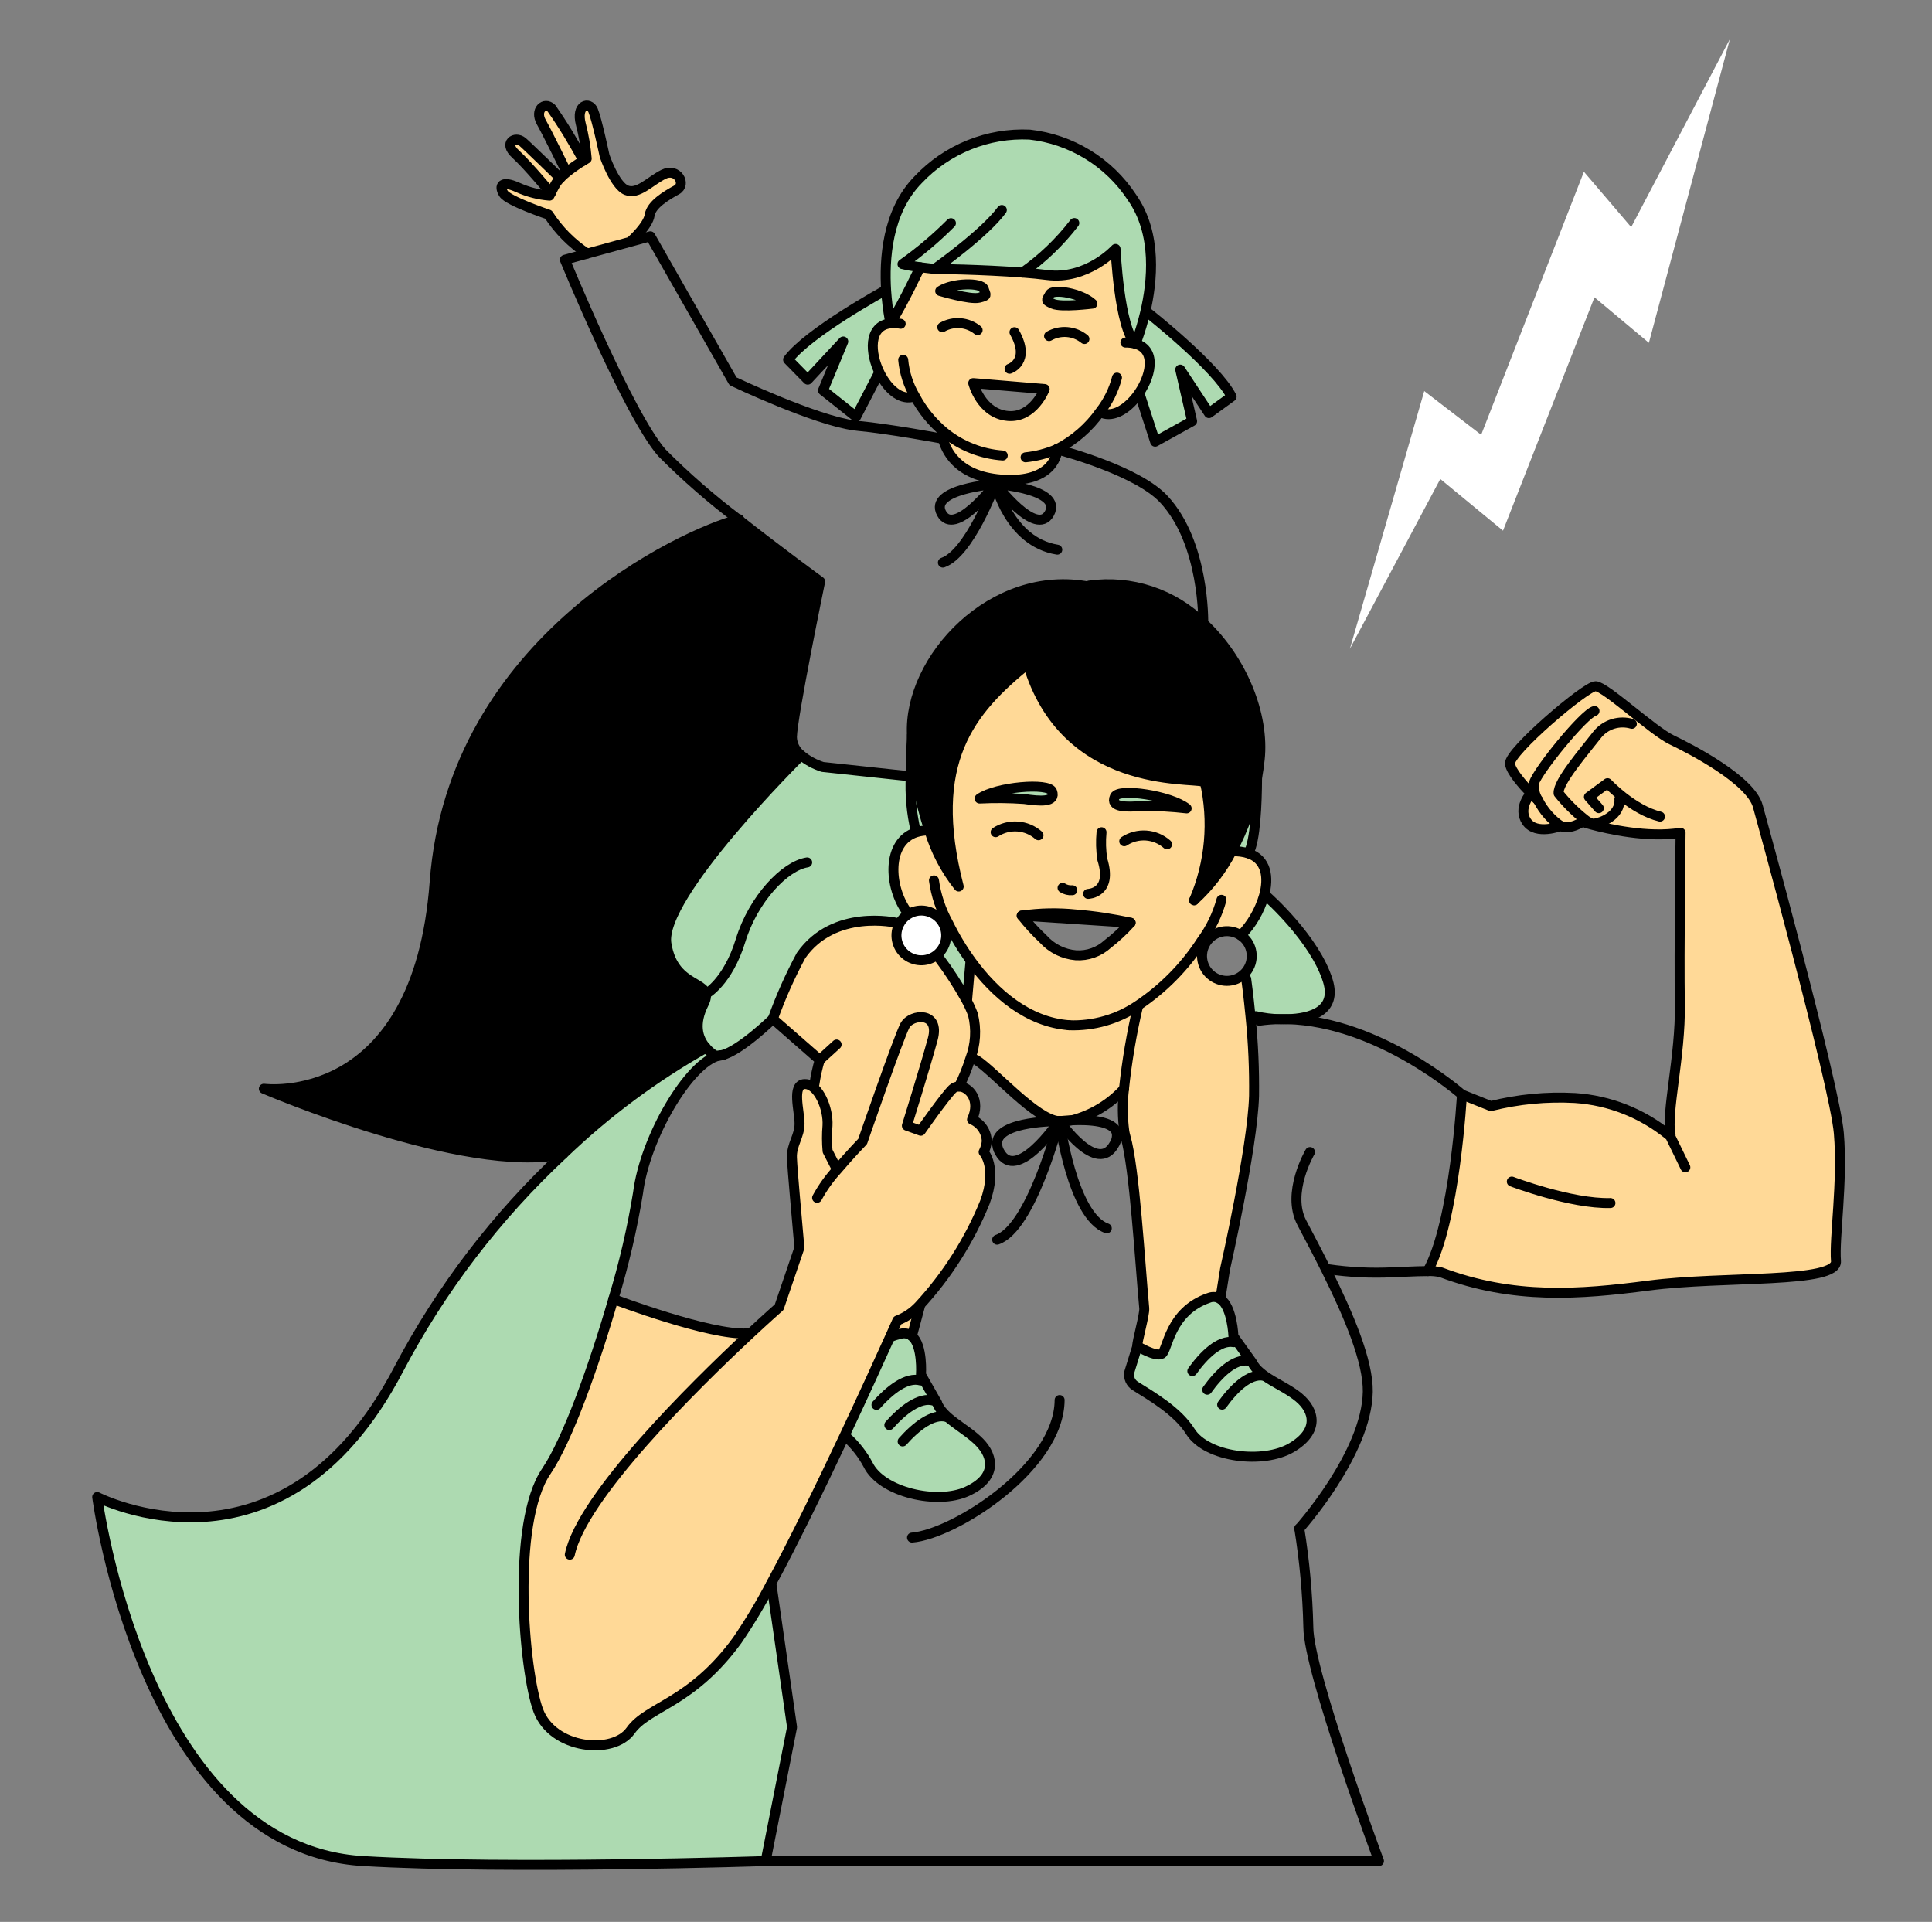 <svg width="190" height="189" viewBox="0 0 190 189" fill="none" xmlns="http://www.w3.org/2000/svg">
<rect x="0" y="0" width="190" height="189" fill="#808080" stroke="none"/>
<path d="M164.152 111.648L164.288 111.611C163.829 109.428 165.282 103.862 165.202 98.776C165.121 93.69 165.274 81.893 165.274 81.893C162.053 82.429 158.058 81.501 156.575 81.105L156.6 80.998C156.313 80.906 156.048 80.757 155.819 80.561L155.753 80.733C155.753 80.733 154.435 81.678 153.485 81.229C152.554 80.593 151.797 79.734 151.284 78.73L151.276 78.723C151.225 78.675 150.935 78.4 150.557 78.011C149.764 77.192 148.591 75.868 148.491 75.112C148.341 73.967 155.962 67.458 156.916 67.484C157.87 67.509 162.523 71.865 164.394 72.76C166.265 73.656 172.173 76.693 172.87 79.288C172.87 79.288 180.43 106.628 180.836 111.45C181.241 116.271 180.363 121.768 180.552 124.013C180.741 126.259 169.585 125.448 162.125 126.424C155.321 127.312 148.823 127.811 141.698 125.118C141.271 125.019 140.832 124.98 140.395 125.001C143.077 120.252 143.77 107.644 143.77 107.644L146.611 108.778C149.313 108.099 152.103 107.832 154.885 107.986C158.281 108.209 161.521 109.489 164.152 111.648Z" fill="#FFD997"/>
<path d="M170.122 3.846L162.157 33.715L156.806 29.238L147.812 52.187L141.644 47.105L132.754 63.804L140.067 38.456L145.663 42.759L155.768 16.891L160.417 22.336L170.122 3.846Z" fill="white"/>
<path d="M153.485 81.229C153.485 81.229 151.082 82.174 150.139 80.807C149.211 79.46 150.557 78.011 150.557 78.011C150.935 78.4 151.225 78.672 151.277 78.723L151.284 78.73C151.798 79.734 152.554 80.593 153.485 81.229Z" fill="#FFD997"/>
<path d="M130.59 96.463C131.493 99.41 128.936 100.17 126.599 100.228C126.363 100.228 126.126 100.221 125.89 100.228C125.086 100.215 124.287 100.115 123.505 99.931L122.984 99.983C122.775 97.809 122.559 96.272 122.559 96.272L121.773 96.192C122.151 95.999 122.471 95.71 122.704 95.355C122.936 95 123.072 94.591 123.098 94.167C123.124 93.744 123.04 93.321 122.853 92.94C122.667 92.559 122.384 92.233 122.033 91.995C123.094 90.9 123.873 89.564 124.301 88.101L124.628 88.196C124.628 88.196 129.325 92.336 130.59 96.463Z" fill="#ADDAB1"/>
<path d="M127.731 137.429C129.29 138.72 129.77 140.728 127.022 142.36C124.274 143.992 118.675 143.359 117.052 140.761C115.809 138.768 113.156 137.245 111.648 136.298C111.428 136.161 111.253 135.962 111.146 135.725C111.04 135.489 111.006 135.226 111.05 134.97L111.849 132.383C111.849 132.383 113.665 133.48 114.253 133.132C114.841 132.783 114.99 128.963 118.884 127.635C119.068 127.56 119.267 127.53 119.464 127.55C119.662 127.569 119.852 127.636 120.018 127.745C121.199 128.531 121.302 131.422 121.302 131.422L123.132 133.974C123.881 135.506 126.174 136.137 127.731 137.429Z" fill="#ADDAB1"/>
<path d="M93.241 90.769L92.783 90.872C92.628 90.57 92.411 90.302 92.146 90.088C91.882 89.874 91.576 89.718 91.247 89.629C90.918 89.54 90.575 89.52 90.239 89.572C89.902 89.623 89.58 89.744 89.293 89.927L89.246 89.758C87.346 87.168 87.202 82.783 90.097 81.848C90.517 81.717 90.955 81.657 91.395 81.668C91.999 83.673 92.979 85.545 94.283 87.183C91.109 74.898 95.431 69.863 101.078 65.281C104.726 77.617 117.049 76.432 118.331 76.876L118.475 76.843C119.376 80.751 119.012 84.845 117.435 88.533C118.946 87.153 120.199 85.515 121.138 83.697L121.178 83.719C121.718 83.695 122.258 83.764 122.775 83.925C124.528 84.511 124.815 86.262 124.297 88.103C123.869 89.566 123.09 90.903 122.029 91.997C121.754 91.81 121.444 91.68 121.118 91.617C120.792 91.553 120.456 91.557 120.131 91.628C119.806 91.699 119.499 91.835 119.228 92.028C118.958 92.222 118.73 92.468 118.558 92.753L118.151 92.543C116.52 95.061 114.393 97.221 111.899 98.888C109.904 100.235 107.534 100.913 105.129 100.825C101.059 100.517 97.805 97.677 95.541 94.588C94.663 93.385 93.894 92.107 93.241 90.769ZM112.318 79.258C113.782 79.249 115.246 79.329 116.7 79.497C115.118 78.235 110.022 77.479 109.636 78.345C109.155 79.416 110.792 79.38 112.318 79.258ZM108.935 92.839C109.749 92.21 110.504 91.508 111.192 90.744C109.438 90.353 107.659 90.084 105.868 89.937C104.075 89.746 102.265 89.781 100.481 90.039C101.121 90.86 101.824 91.629 102.584 92.34C103.414 93.268 104.568 93.843 105.809 93.946C106.378 93.982 106.948 93.902 107.485 93.712C108.022 93.521 108.515 93.224 108.935 92.839ZM100.734 78.576C102.246 78.796 103.876 78.936 103.468 77.835C103.141 76.947 98.004 77.373 96.342 78.532C97.806 78.459 99.272 78.474 100.734 78.576Z" fill="#FFD997"/>
<path d="M91.395 81.666C90.39 78.635 89.814 75.478 89.685 72.287C89.292 64.838 97.611 55.837 107.118 57.698L107.14 57.58C109.165 57.295 111.228 57.481 113.169 58.123C115.109 58.765 116.876 59.846 118.331 61.282C122.188 64.873 124.36 70.328 123.887 74.686C123.817 75.325 123.729 75.938 123.623 76.529C123.184 79.035 122.346 81.455 121.139 83.695C120.2 85.513 118.947 87.15 117.436 88.531C119.012 84.843 119.376 80.749 118.476 76.841L118.332 76.874C117.048 76.434 104.724 77.615 101.079 65.279C95.432 69.861 91.109 74.9 94.284 87.181C92.979 85.543 91.999 83.671 91.395 81.666Z" fill="black"/>
<path d="M122.983 99.981C123.246 102.57 123.361 105.172 123.328 107.774C123.188 112.845 120.48 124.784 120.48 124.784L120.008 127.742C119.842 127.633 119.652 127.566 119.454 127.547C119.257 127.527 119.058 127.557 118.874 127.632C114.984 128.96 114.83 132.78 114.243 133.129C113.656 133.477 111.839 132.38 111.839 132.38C111.788 132.014 112.581 129.262 112.526 128.656C112.104 124.128 111.581 114.896 110.68 111.774C110.633 111.611 110.595 111.445 110.566 111.278C110.38 109.884 110.369 108.472 110.533 107.076C110.824 104.332 111.287 101.609 111.92 98.924L111.899 98.887C114.393 97.219 116.52 95.061 118.151 92.542L118.558 92.752C118.356 93.086 118.238 93.463 118.213 93.853C118.184 94.284 118.271 94.716 118.464 95.103C118.656 95.491 118.948 95.82 119.31 96.058C119.671 96.296 120.09 96.433 120.522 96.456C120.954 96.479 121.384 96.387 121.769 96.19L122.555 96.27C122.555 96.27 122.774 97.814 122.983 99.981Z" fill="#FFD997"/>
<path d="M123.624 76.529C123.613 78.961 123.473 82.689 122.773 83.919C122.257 83.758 121.717 83.689 121.177 83.713L121.137 83.691C122.344 81.452 123.184 79.034 123.624 76.529Z" fill="#ADDAB1"/>
<path d="M121.122 39.006L118.892 40.625L116.07 36.346L117.237 41.42L113.601 43.435L112.177 39.047L111.762 39.01C113.196 37.168 113.817 34.43 111.703 33.818L111.802 33.48C112.132 32.566 112.409 31.634 112.631 30.688L112.87 30.743C112.87 30.743 119.633 36.063 121.122 39.006Z" fill="#ADDAB1"/>
<path d="M116.7 79.497C115.246 79.329 113.782 79.249 112.318 79.258C110.792 79.383 109.155 79.416 109.636 78.345C110.027 77.479 115.118 78.235 116.7 79.497Z" fill="#ADDAB1"/>
<path d="M100.557 26.805C96.664 26.5 91.923 26.445 91.923 26.445C91.923 26.445 91.256 26.383 90.481 26.28C90.412 26.427 88.933 29.588 87.707 31.579L87.501 31.454C87.329 30.503 87.21 29.542 87.146 28.577C86.951 25.539 87.222 20.798 90.297 17.672C91.696 16.185 93.4 15.019 95.292 14.253C97.185 13.487 99.22 13.14 101.259 13.236C103.29 13.463 105.245 14.134 106.985 15.204C108.726 16.273 110.209 17.714 111.328 19.422C113.835 23.013 113.324 27.722 112.631 30.688C112.409 31.634 112.132 32.566 111.802 33.48L111.703 33.817C111.693 33.813 111.684 33.811 111.673 33.81C110.056 32.236 109.711 24.483 109.711 24.483C109.711 24.483 106.922 27.561 102.962 27.047C102.241 26.952 101.419 26.871 100.557 26.805Z" fill="#ADDAB1"/>
<path d="M111.904 98.889L111.925 98.926C111.292 101.612 110.829 104.336 110.538 107.08C109.17 108.579 107.398 109.651 105.435 110.169C104.72 110.198 104.207 110.257 104.207 110.257C104.183 110.259 104.16 110.259 104.137 110.257C101.888 110.125 97.793 105.384 95.998 104.232L95.412 104.147C95.95 102.747 96.044 101.215 95.683 99.759C95.493 99.26 95.27 98.775 95.016 98.306L95.118 98.251L95.43 94.666L95.544 94.585C97.812 97.679 101.063 100.519 105.132 100.822C107.537 100.911 109.908 100.235 111.904 98.889Z" fill="#FFD997"/>
<path d="M87.574 31.803V31.795C87.618 31.726 87.662 31.652 87.706 31.579C88.935 29.594 90.411 26.428 90.48 26.28C91.255 26.383 91.922 26.445 91.922 26.445C91.922 26.445 96.663 26.5 100.556 26.806C101.418 26.871 102.24 26.952 102.96 27.044C106.919 27.558 109.708 24.479 109.708 24.479C109.708 24.479 110.053 32.228 111.671 33.806C111.681 33.807 111.691 33.809 111.7 33.814C113.814 34.426 113.193 37.164 111.758 39.005C110.813 40.22 109.498 41.046 108.383 40.605L108.2 40.469C107.096 42.035 105.629 43.308 103.924 44.179L103.991 44.197L103.976 44.275C103.976 44.275 103.836 47.573 98.439 47.151C94.043 46.806 92.979 44.154 92.73 43.112C92.695 42.973 92.67 42.832 92.656 42.689L92.873 42.525C91.685 41.543 90.703 40.337 89.981 38.976L89.692 39.046C88.484 39.303 87.291 38.202 86.561 36.778C85.504 34.738 85.401 32.035 87.574 31.803ZM103.544 29.884C104.37 30.251 107.43 29.866 107.43 29.866C106.362 28.856 103.544 28.346 103.236 28.963C102.928 29.58 102.725 29.517 103.546 29.884H103.544ZM102.734 38.261L95.708 37.674C95.708 37.674 96.481 40.69 99.127 40.91C101.631 41.12 102.736 38.261 102.736 38.261H102.734ZM96.291 29.283C97.164 29.059 96.947 29.085 96.745 28.424C96.543 27.764 93.681 27.805 92.46 28.623C92.462 28.618 95.419 29.506 96.293 29.279L96.291 29.283Z" fill="#FFD997"/>
<path d="M107.433 29.862C107.433 29.862 104.373 30.247 103.547 29.88C102.721 29.512 102.935 29.572 103.239 28.959C103.544 28.347 106.365 28.857 107.433 29.862Z" fill="#ADDAB1"/>
<path d="M103.466 77.835C103.873 78.936 102.244 78.796 100.732 78.576C99.27 78.474 97.803 78.459 96.34 78.532C98.002 77.373 103.139 76.947 103.466 77.835Z" fill="#ADDAB1"/>
<path d="M73.635 131.275C75.437 129.594 76.622 128.552 76.622 128.552L78.614 122.7C78.343 119.511 77.932 115.148 77.881 113.849C77.829 112.55 78.629 111.75 78.629 110.503C78.629 109.255 77.832 106.654 79.132 106.606C79.182 106.603 79.232 106.606 79.282 106.613C80.485 106.742 81.476 108.976 81.377 110.701C81.306 111.533 81.308 112.369 81.385 113.2L82.276 114.943L82.35 115.006C83.552 113.578 84.834 112.257 84.834 112.257C84.834 112.257 88.378 101.99 89.002 100.842C89.627 99.694 92.473 99.447 91.731 102.185C90.99 104.922 89.186 110.705 89.186 110.705L90.554 111.2C90.554 111.2 92.855 107.905 93.666 107.098C93.751 107.014 93.853 106.949 93.965 106.906C94.076 106.863 94.196 106.843 94.315 106.848C95.28 106.86 96.498 108.154 95.592 110.103C96.015 110.28 96.378 110.577 96.635 110.957C96.892 111.337 97.034 111.784 97.041 112.242C97.01 112.609 96.905 112.966 96.733 113.291C96.733 113.291 98.127 114.803 96.858 118.227C95.33 121.988 93.136 125.442 90.382 128.424C89.79 129.057 89.062 129.548 88.253 129.858C88.253 129.858 87.997 130.438 87.541 131.448C86.643 133.443 84.969 137.124 83.018 141.27C80.757 146.073 78.115 151.504 75.855 155.698C74.855 157.629 73.739 159.498 72.512 161.294C67.976 167.531 63.717 167.781 62.014 170.192C60.311 172.602 54.353 172.037 52.933 168.207C51.512 164.377 50.25 149.801 53.722 144.694C55.821 141.601 58.428 134.285 60.318 127.745C60.549 127.833 69.851 131.352 73.498 131.128L73.635 131.275Z" fill="#FFD997"/>
<path d="M96.746 28.42C96.949 29.081 97.165 29.055 96.292 29.279C95.419 29.503 92.461 28.617 92.461 28.617C93.683 27.8 96.549 27.763 96.746 28.42Z" fill="#ADDAB1"/>
<path d="M89.683 131.395C90.776 132.302 90.574 135.19 90.574 135.19L92.126 137.92C92.713 139.52 94.926 140.393 96.338 141.839C97.75 143.284 98.019 145.335 95.11 146.668C92.2 148 86.707 146.785 85.368 144.033C84.821 143.011 84.099 142.092 83.236 141.318L83.016 141.27C84.967 137.124 86.641 133.443 87.539 131.447L87.591 131.469C87.907 131.345 88.233 131.244 88.564 131.169C88.755 131.113 88.956 131.105 89.151 131.144C89.346 131.184 89.528 131.27 89.683 131.395Z" fill="#ADDAB1"/>
<path d="M80.616 104.234L76.004 100.196C76.774 98.049 77.702 95.963 78.782 93.954C82.025 89.331 88.131 90.741 88.131 90.741L88.421 90.891C88.272 91.182 88.184 91.501 88.164 91.827C88.136 92.258 88.222 92.69 88.415 93.077C88.608 93.464 88.9 93.793 89.261 94.031C89.623 94.269 90.041 94.406 90.473 94.43C90.905 94.453 91.335 94.362 91.72 94.165L92.344 94.19C93.328 95.499 94.22 96.873 95.015 98.304C95.27 98.773 95.493 99.258 95.683 99.756C96.044 101.212 95.949 102.744 95.411 104.145C95.121 105.074 94.754 105.977 94.314 106.846C94.195 106.841 94.076 106.86 93.964 106.903C93.852 106.946 93.751 107.012 93.665 107.095C92.854 107.902 90.553 111.197 90.553 111.197L89.185 110.702C89.185 110.702 90.99 104.915 91.731 102.182C92.472 99.449 89.621 99.694 89.001 100.839C88.382 101.985 84.833 112.254 84.833 112.254C84.833 112.254 83.553 113.577 82.349 115.002L82.275 114.94L81.384 113.197C81.307 112.366 81.305 111.53 81.376 110.698C81.475 108.974 80.484 106.739 79.281 106.61L80.092 106.604C80.212 105.803 80.388 105.011 80.616 104.234Z" fill="#FFD997"/>
<path d="M95.546 94.585L95.432 94.666L95.12 98.251L95.018 98.306C94.223 96.876 93.33 95.501 92.346 94.193L91.723 94.167C92.3 93.871 92.736 93.357 92.935 92.739C93.134 92.121 93.079 91.45 92.783 90.872L93.241 90.769C93.896 92.106 94.667 93.383 95.546 94.585Z" fill="#ADDAB1"/>
<path d="M92.782 90.872C92.954 91.207 93.046 91.578 93.051 91.954C93.056 92.331 92.975 92.704 92.812 93.044C92.65 93.384 92.411 93.681 92.114 93.914C91.818 94.146 91.471 94.307 91.102 94.383C90.734 94.46 90.352 94.45 89.987 94.355C89.623 94.26 89.285 94.081 89.001 93.834C88.717 93.587 88.493 93.277 88.348 92.93C88.204 92.582 88.141 92.205 88.165 91.829C88.192 91.446 88.308 91.075 88.504 90.744C88.7 90.414 88.969 90.133 89.292 89.925C89.579 89.742 89.901 89.621 90.237 89.57C90.574 89.518 90.917 89.537 91.246 89.626C91.574 89.715 91.88 89.872 92.145 90.086C92.409 90.3 92.626 90.567 92.782 90.87V90.872Z" fill="white"/>
<path d="M91.396 81.666C90.957 81.654 90.518 81.715 90.098 81.845L90.061 81.739C89.639 79.962 89.473 78.135 89.57 76.311C89.576 74.18 89.687 72.287 89.687 72.287C89.816 75.478 90.391 78.635 91.396 81.666Z" fill="#ADDAB1"/>
<path d="M90.384 128.425L90.46 128.507L89.682 131.397C89.529 131.272 89.347 131.187 89.153 131.147C88.959 131.108 88.758 131.116 88.567 131.171C88.236 131.246 87.911 131.347 87.595 131.471L87.543 131.449C87.999 130.44 88.255 129.86 88.255 129.86C89.064 129.55 89.792 129.059 90.384 128.425Z" fill="#FFD997"/>
<path d="M90.059 81.742L90.096 81.849C87.201 82.785 87.344 87.169 89.246 89.76L89.293 89.929C88.919 90.165 88.618 90.501 88.423 90.897L88.133 90.747C88.133 90.747 82.028 89.33 78.784 93.96C77.704 95.969 76.776 98.055 76.006 100.202C76.006 100.202 72.814 103.32 71.005 103.768C70.9 103.775 70.795 103.793 70.693 103.82C70.503 103.842 70.311 103.796 70.15 103.692C69.885 103.506 69.644 103.289 69.431 103.045C68.58 102.077 68.232 100.661 69.211 98.705C70.433 96.258 66.293 97.498 65.537 92.798C64.781 88.097 78.783 74.277 78.783 74.277C79.41 74.79 80.128 75.178 80.9 75.421L89.263 76.317H89.568C89.472 78.14 89.637 79.967 90.059 81.742Z" fill="#ADDAB1"/>
<path d="M87.501 31.454L87.707 31.579C87.662 31.653 87.619 31.726 87.575 31.795V31.803C85.401 32.031 85.505 34.738 86.562 36.786L86.316 36.893L84.188 40.984L80.933 38.393L82.926 33.582L79.43 37.336L77.5 35.369C79.455 32.717 87.003 28.585 87.003 28.585L87.143 28.578C87.208 29.543 87.328 30.503 87.501 31.454Z" fill="#ADDAB1"/>
<path d="M80.655 57.184C80.655 57.184 77.915 70.445 77.882 72.485C77.888 72.832 77.973 73.174 78.129 73.484C78.285 73.794 78.509 74.065 78.784 74.277C78.784 74.277 64.786 88.096 65.538 92.799C66.29 97.502 70.432 96.259 69.21 98.706C68.231 100.662 68.576 102.078 69.431 103.047C64.326 105.925 59.604 109.435 55.378 113.494C45.797 115.589 25.953 107.068 25.953 107.068C25.953 107.068 41.078 109.109 42.751 86.733C44.538 62.825 67.321 52.454 72.613 51.078C76.652 54.274 80.655 57.184 80.655 57.184Z" fill="black"/>
<path d="M60.319 127.745C58.429 134.287 55.821 141.601 53.722 144.694C50.25 149.801 51.513 164.376 52.933 168.207C54.353 172.038 60.312 172.606 62.015 170.192C63.718 167.777 67.974 167.535 72.513 161.294C73.739 159.498 74.856 157.629 75.855 155.698L77.896 169.854L75.299 183.02C75.299 183.02 50.108 183.871 35.703 183.02C14.035 181.742 9.559 147.222 9.559 147.222C9.559 147.222 27.737 156.619 39.207 134.653C43.37 126.743 48.835 119.59 55.374 113.495C59.6 109.433 64.322 105.92 69.427 103.04C69.64 103.284 69.882 103.501 70.146 103.686C70.307 103.791 70.499 103.836 70.69 103.815C67.751 104.501 63.421 111.883 62.746 117.31C62.17 120.839 61.359 124.325 60.319 127.745Z" fill="#ADDAB1"/>
<path d="M57.368 15.794C57.57 15.669 57.699 15.599 57.699 15.599C57.603 14.45 57.409 13.312 57.119 12.197C56.627 10.289 57.952 9.962 58.326 10.854C58.701 11.746 59.46 15.334 59.46 15.334C59.46 15.334 60.439 18.233 61.595 18.702C62.751 19.172 63.907 17.811 65.265 17.139C66.622 16.467 67.533 18.133 66.538 18.677C65.544 19.22 64.043 20.115 63.892 21.146C63.742 22.177 62.157 23.615 62.157 23.615L62.187 23.726L57.745 24.944C56.224 23.943 54.929 22.636 53.941 21.106C53.941 21.106 49.972 19.778 49.523 19.041C49.074 18.303 49.299 17.708 50.94 18.446C51.921 18.89 52.971 19.161 54.044 19.246C54.044 19.246 54.099 19.139 54.172 18.985C54.323 18.696 54.558 18.229 54.675 18.046C54.8 17.858 54.943 17.682 55.101 17.521C55.326 17.292 55.565 17.078 55.816 16.879C56.312 16.488 56.83 16.125 57.368 15.794Z" fill="#FFD997"/>
<path d="M57.371 15.794C56.832 16.123 56.312 16.483 55.815 16.873L55.621 16.733C55.621 16.733 53.892 13.184 53.232 12.008C52.571 10.831 53.544 9.983 54.233 10.65C55.383 12.299 56.431 14.016 57.371 15.794Z" fill="#FFD997"/>
<path d="M55.099 17.514C54.941 17.675 54.798 17.851 54.673 18.039C54.556 18.228 54.322 18.689 54.171 18.978C54.171 18.978 51.896 16.23 50.7 15.148C49.503 14.066 50.649 13.353 51.371 13.94C51.785 14.278 55.099 17.514 55.099 17.514Z" fill="#FFD997"/>
<path d="M88.824 35.385C88.94 36.654 89.336 37.883 89.984 38.98C90.706 40.34 91.689 41.545 92.875 42.525C94.509 43.854 96.513 44.646 98.614 44.793" stroke="black" stroke-width="0.98" stroke-linecap="round" stroke-linejoin="round"/>
<path d="M89.692 39.05C88.484 39.307 87.291 38.206 86.561 36.782C85.504 34.734 85.401 32.027 87.574 31.799C87.908 31.764 88.246 31.779 88.576 31.844" stroke="black" stroke-width="0.98" stroke-linecap="round" stroke-linejoin="round"/>
<path d="M103.913 44.183C102.94 44.598 101.911 44.864 100.859 44.972" stroke="black" stroke-width="0.98" stroke-linecap="round" stroke-linejoin="round"/>
<path d="M109.848 37.138C109.535 38.351 108.974 39.487 108.201 40.473C107.098 42.038 105.631 43.312 103.926 44.183" stroke="black" stroke-width="0.98" stroke-linecap="round" stroke-linejoin="round"/>
<path d="M108.383 40.61C109.498 41.05 110.809 40.224 111.758 39.01C113.193 37.168 113.814 34.43 111.7 33.818C111.691 33.814 111.681 33.811 111.67 33.81C111.347 33.723 111.012 33.682 110.676 33.689" stroke="black" stroke-width="0.98" stroke-linecap="round" stroke-linejoin="round"/>
<path d="M111.802 33.48C112.132 32.566 112.408 31.634 112.631 30.688C113.324 27.722 113.835 23.011 111.328 19.422C110.209 17.714 108.726 16.273 106.985 15.204C105.245 14.134 103.29 13.463 101.26 13.236C99.22 13.14 97.185 13.487 95.292 14.253C93.4 15.019 91.696 16.185 90.297 17.672C87.222 20.798 86.951 25.539 87.146 28.577C87.21 29.542 87.329 30.503 87.501 31.454" stroke="black" stroke-width="0.98" stroke-linecap="round" stroke-linejoin="round"/>
<path d="M99.765 32.669C101.409 35.582 99.281 36.265 99.281 36.265" stroke="black" stroke-width="0.98" stroke-linecap="round" stroke-linejoin="round"/>
<path d="M92.664 32.177C93.206 31.869 93.827 31.732 94.448 31.784C95.069 31.835 95.66 32.074 96.143 32.467" stroke="black" stroke-width="0.98" stroke-linecap="round" stroke-linejoin="round"/>
<path d="M106.647 33.34C106.163 32.948 105.573 32.71 104.952 32.658C104.331 32.606 103.71 32.743 103.168 33.05" stroke="black" stroke-width="0.98" stroke-linecap="round" stroke-linejoin="round"/>
<path d="M92.461 28.618C93.683 27.8 96.549 27.768 96.746 28.42C96.944 29.072 97.165 29.055 96.292 29.279C95.419 29.503 92.461 28.618 92.461 28.618Z" stroke="black" stroke-width="0.98" stroke-linecap="round" stroke-linejoin="round"/>
<path d="M107.433 29.862C106.365 28.853 103.547 28.342 103.239 28.959C102.931 29.576 102.726 29.513 103.547 29.88C104.368 30.247 107.433 29.862 107.433 29.862Z" stroke="black" stroke-width="0.98" stroke-linecap="round" stroke-linejoin="round"/>
<path d="M92.652 42.697C92.666 42.839 92.691 42.98 92.726 43.119C92.975 44.159 94.04 46.814 98.435 47.159C103.833 47.581 103.973 44.282 103.973 44.282" stroke="black" stroke-width="0.98" stroke-linecap="round" stroke-linejoin="round"/>
<path d="M95.711 37.674L102.737 38.261C102.737 38.261 101.632 41.12 99.13 40.907C96.485 40.69 95.711 37.674 95.711 37.674Z" stroke="black" stroke-width="0.98" stroke-linecap="round" stroke-linejoin="round"/>
<path d="M111.67 33.806C110.053 32.232 109.708 24.479 109.708 24.479C109.708 24.479 106.919 27.558 102.959 27.044C102.24 26.949 101.418 26.871 100.556 26.806C96.663 26.5 91.922 26.445 91.922 26.445C91.922 26.445 96.813 22.989 98.524 20.648" stroke="black" stroke-width="0.98" stroke-linecap="round" stroke-linejoin="round"/>
<path d="M91.923 26.446C91.923 26.446 91.256 26.384 90.481 26.28C89.883 26.196 89.224 26.091 88.754 25.972C90.454 24.767 92.048 23.42 93.519 21.944" stroke="black" stroke-width="0.98" stroke-linecap="round" stroke-linejoin="round"/>
<path d="M90.48 26.277C90.411 26.428 88.932 29.591 87.707 31.579C87.662 31.653 87.619 31.727 87.574 31.796" stroke="black" stroke-width="0.98" stroke-linecap="round" stroke-linejoin="round"/>
<path d="M100.559 26.806C102.495 25.451 104.212 23.807 105.651 21.933" stroke="black" stroke-width="0.98" stroke-linecap="round" stroke-linejoin="round"/>
<path d="M91.848 86.579C92.053 88.049 92.526 89.469 93.242 90.769C93.896 92.107 94.667 93.383 95.546 94.585C97.814 97.679 101.065 100.519 105.134 100.822" stroke="black" stroke-width="0.98" stroke-linecap="round" stroke-linejoin="round"/>
<path d="M89.246 89.756C87.346 87.166 87.202 82.781 90.097 81.845C90.517 81.715 90.955 81.655 91.395 81.666C91.664 81.672 91.933 81.696 92.199 81.739" stroke="black" stroke-width="0.98" stroke-linecap="round" stroke-linejoin="round"/>
<path d="M120.125 88.487C119.723 89.949 119.055 91.324 118.155 92.545C116.525 95.063 114.397 97.222 111.903 98.889C109.908 100.236 107.538 100.915 105.133 100.827" stroke="black" stroke-width="0.98" stroke-linecap="round" stroke-linejoin="round"/>
<path d="M122.034 91.995C123.095 90.9 123.874 89.564 124.302 88.101C124.82 86.26 124.534 84.51 122.78 83.923C122.264 83.762 121.724 83.692 121.184 83.717" stroke="black" stroke-width="0.98" stroke-linecap="round" stroke-linejoin="round"/>
<path d="M108.329 81.842C108.244 82.731 108.27 83.627 108.405 84.51C109.459 87.856 107.008 87.904 107.008 87.904" stroke="black" stroke-width="0.98" stroke-linecap="round" stroke-linejoin="round"/>
<path d="M97.914 81.837C98.553 81.42 99.312 81.224 100.073 81.278C100.834 81.333 101.557 81.635 102.131 82.139" stroke="black" stroke-width="0.98" stroke-linecap="round" stroke-linejoin="round"/>
<path d="M114.775 83.031C114.204 82.524 113.481 82.22 112.72 82.166C111.958 82.112 111.2 82.31 110.562 82.73" stroke="black" stroke-width="0.98" stroke-linecap="round" stroke-linejoin="round"/>
<path d="M96.34 78.529C98.002 77.37 103.144 76.944 103.466 77.832C103.873 78.933 102.244 78.793 100.732 78.573C99.27 78.471 97.803 78.456 96.34 78.529Z" stroke="black" stroke-width="0.98" stroke-linecap="round" stroke-linejoin="round"/>
<path d="M116.7 79.497C115.118 78.235 110.022 77.479 109.636 78.345C109.155 79.416 110.792 79.385 112.318 79.258C113.782 79.249 115.246 79.329 116.7 79.497Z" stroke="black" stroke-width="0.98" stroke-linecap="round" stroke-linejoin="round"/>
<path d="M100.48 90.039L111.187 90.743C110.499 91.508 109.744 92.209 108.931 92.839C108.512 93.223 108.02 93.519 107.484 93.708C106.948 93.898 106.38 93.978 105.812 93.943C104.571 93.84 103.417 93.265 102.587 92.337C101.826 91.627 101.122 90.858 100.48 90.039Z" stroke="black" stroke-width="0.98" stroke-linecap="round" stroke-linejoin="round"/>
<path d="M112.869 30.743C112.869 30.743 119.632 36.063 121.121 39.006L118.891 40.624L116.069 36.346L117.236 41.42L113.6 43.435L112.176 39.046" stroke="black" stroke-width="0.98" stroke-linecap="round" stroke-linejoin="round"/>
<path d="M87.007 28.585C87.007 28.585 79.459 32.717 77.504 35.37L79.434 37.336L82.93 33.583L80.937 38.394L84.192 40.984L86.32 36.893" stroke="black" stroke-width="0.98" stroke-linecap="round" stroke-linejoin="round"/>
<path d="M103.91 44.183H103.924L103.99 44.201C104.82 44.421 111.891 46.352 114.437 49.074C118.495 53.404 118.33 61.278 118.33 61.278" stroke="black" stroke-width="0.98" stroke-linecap="round" stroke-linejoin="round"/>
<path d="M57.378 15.805L57.371 15.794C56.431 14.016 55.383 12.298 54.233 10.649C53.544 9.982 52.571 10.826 53.232 12.007C53.892 13.188 55.621 16.732 55.621 16.732" stroke="black" stroke-width="0.98" stroke-linecap="round" stroke-linejoin="round"/>
<path d="M57.741 24.937C56.22 23.936 54.925 22.629 53.937 21.1C53.937 21.1 49.968 19.771 49.519 19.034C49.07 18.297 49.295 17.701 50.936 18.44C51.917 18.884 52.967 19.154 54.04 19.239C54.04 19.239 54.096 19.132 54.168 18.978C54.319 18.689 54.554 18.222 54.671 18.039C54.796 17.851 54.939 17.675 55.097 17.514C55.322 17.285 55.561 17.071 55.812 16.873C56.309 16.483 56.829 16.123 57.368 15.794C57.57 15.669 57.699 15.599 57.699 15.599C57.603 14.45 57.409 13.312 57.118 12.197C56.627 10.289 57.952 9.962 58.326 10.854C58.7 11.746 59.46 15.334 59.46 15.334C59.46 15.334 60.439 18.233 61.595 18.702C62.751 19.172 63.907 17.811 65.264 17.139C66.621 16.467 67.532 18.133 66.538 18.677C65.544 19.22 64.043 20.115 63.892 21.146C63.742 22.177 62.157 23.615 62.157 23.615" stroke="black" stroke-width="0.98" stroke-linecap="round" stroke-linejoin="round"/>
<path d="M55.099 17.515C55.099 17.515 51.785 14.278 51.371 13.941C50.649 13.357 49.503 14.062 50.7 15.148C51.896 16.235 54.171 18.978 54.171 18.978" stroke="black" stroke-width="0.98" stroke-linecap="round" stroke-linejoin="round"/>
<path d="M92.666 43.138C92.666 43.138 87.381 42.155 84.388 41.883C84.287 41.876 84.186 41.864 84.087 41.847C80.127 41.333 72.085 37.494 72.085 37.494L63.958 23.236L62.183 23.724L57.741 24.942L55.551 25.544C55.551 25.544 61.821 40.812 65.101 44.532C67.444 46.892 69.953 49.081 72.609 51.082C76.653 54.274 80.656 57.184 80.656 57.184C80.656 57.184 77.915 70.445 77.882 72.486C77.889 72.833 77.973 73.174 78.129 73.484C78.286 73.794 78.51 74.065 78.784 74.277C79.411 74.79 80.129 75.178 80.901 75.422L89.264 76.317" stroke="black" stroke-width="0.98" stroke-linecap="round" stroke-linejoin="round"/>
<path d="M100.48 90.038C102.265 89.78 104.074 89.746 105.867 89.936C107.658 90.084 109.437 90.353 111.191 90.743" stroke="black" stroke-width="0.98" stroke-linecap="round" stroke-linejoin="round"/>
<path d="M117.432 88.534C118.943 87.153 120.196 85.516 121.135 83.697C122.342 81.457 123.181 79.038 123.619 76.531C123.725 75.94 123.813 75.328 123.883 74.689C124.356 70.33 122.182 64.881 118.327 61.285C116.872 59.849 115.106 58.768 113.165 58.126C111.224 57.483 109.161 57.297 107.137 57.582" stroke="black" stroke-width="0.98" stroke-linecap="round" stroke-linejoin="round"/>
<path d="M109.715 64.379C114.019 67.364 117.123 71.78 118.474 76.841C119.375 80.749 119.011 84.843 117.435 88.531" stroke="black" stroke-width="0.98" stroke-linecap="round" stroke-linejoin="round"/>
<path d="M101.078 65.278C95.431 69.861 91.108 74.9 94.283 87.181C92.979 85.542 91.999 83.671 91.395 81.666C90.39 78.635 89.814 75.478 89.685 72.287C89.292 64.838 97.611 55.837 107.118 57.698C107.507 57.77 107.896 57.866 108.285 57.981" stroke="black" stroke-width="0.98" stroke-linecap="round" stroke-linejoin="round"/>
<path d="M118.331 76.874C117.047 76.434 104.723 77.615 101.078 65.279" stroke="black" stroke-width="0.98" stroke-linecap="round" stroke-linejoin="round"/>
<path d="M89.687 72.287C89.687 72.287 89.576 74.177 89.57 76.312C89.473 78.135 89.639 79.963 90.061 81.739" stroke="black" stroke-width="0.98" stroke-linecap="round" stroke-linejoin="round"/>
<path d="M123.597 74.323C123.597 74.323 123.628 75.245 123.624 76.529C123.613 78.961 123.473 82.689 122.773 83.919" stroke="black" stroke-width="0.98" stroke-linecap="round" stroke-linejoin="round"/>
<path d="M88.422 90.894C88.273 91.185 88.186 91.503 88.165 91.83C88.13 92.378 88.28 92.923 88.592 93.376C88.904 93.829 89.359 94.164 89.885 94.326C90.41 94.489 90.975 94.469 91.488 94.271C92.001 94.073 92.433 93.708 92.713 93.234C92.993 92.761 93.105 92.207 93.031 91.662C92.958 91.117 92.703 90.612 92.308 90.23C91.912 89.848 91.4 89.61 90.853 89.554C90.305 89.499 89.756 89.63 89.292 89.925C88.918 90.162 88.617 90.497 88.422 90.894Z" stroke="black" stroke-width="0.98" stroke-linecap="round" stroke-linejoin="round"/>
<path d="M118.561 92.754C118.359 93.088 118.241 93.466 118.216 93.855C118.177 94.452 118.358 95.042 118.725 95.515C119.092 95.987 119.619 96.308 120.207 96.418C120.795 96.528 121.403 96.418 121.915 96.11C122.428 95.802 122.81 95.317 122.989 94.746C123.167 94.175 123.131 93.559 122.886 93.013C122.641 92.468 122.204 92.031 121.659 91.785C121.113 91.54 120.497 91.503 119.926 91.682C119.355 91.86 118.87 92.242 118.561 92.754Z" stroke="black" stroke-width="0.98" stroke-linecap="round" stroke-linejoin="round"/>
<path d="M78.783 74.277C78.783 74.277 64.785 88.096 65.537 92.799C66.289 97.502 70.431 96.258 69.209 98.706C68.23 100.662 68.575 102.078 69.43 103.046C69.642 103.29 69.884 103.507 70.149 103.693C70.309 103.797 70.501 103.843 70.692 103.821C70.798 103.816 70.902 103.798 71.004 103.769C72.813 103.326 76.005 100.203 76.005 100.203" stroke="black" stroke-width="0.98" stroke-linecap="round" stroke-linejoin="round"/>
<path d="M69.43 97.744C69.43 97.744 71.573 96.578 72.832 92.479C74.09 88.379 77.198 85.151 79.382 84.81" stroke="black" stroke-width="0.98" stroke-linecap="round" stroke-linejoin="round"/>
<path d="M97.873 47.6C97.873 47.6 91.291 48.072 92.597 50.48C93.866 52.821 97.672 47.863 97.867 47.611" stroke="black" stroke-width="0.98" stroke-linecap="round" stroke-linejoin="round"/>
<path d="M97.874 47.6L97.867 47.611C97.757 47.915 95.295 54.44 92.727 55.327" stroke="black" stroke-width="0.98" stroke-linecap="round" stroke-linejoin="round"/>
<path d="M97.93 47.6C97.93 47.6 104.513 48.072 103.206 50.48C101.899 52.888 97.93 47.6 97.93 47.6Z" stroke="black" stroke-width="0.98" stroke-linecap="round" stroke-linejoin="round"/>
<path d="M97.93 47.6C97.93 47.6 99.221 53.287 103.978 54.054" stroke="black" stroke-width="0.98" stroke-linecap="round" stroke-linejoin="round"/>
<path d="M104.136 110.257C104.136 110.257 98.236 110.198 98.06 112.348C98.048 112.68 98.132 113.008 98.302 113.293C99.957 116.343 103.973 110.505 104.133 110.263" stroke="black" stroke-width="0.98" stroke-linecap="round" stroke-linejoin="round"/>
<path d="M104.139 110.257V110.264C104.058 110.584 101.413 120.754 98.062 121.911" stroke="black" stroke-width="0.98" stroke-linecap="round" stroke-linejoin="round"/>
<path d="M104.207 110.257C104.207 110.257 104.721 110.198 105.436 110.169C107.006 110.103 109.553 110.198 109.828 111.435C109.88 111.815 109.795 112.201 109.589 112.525C107.902 115.636 104.207 110.257 104.207 110.257Z" stroke="black" stroke-width="0.98" stroke-linecap="round" stroke-linejoin="round"/>
<path d="M104.207 110.257C104.207 110.257 105.448 119.612 108.845 120.795" stroke="black" stroke-width="0.98" stroke-linecap="round" stroke-linejoin="round"/>
<path d="M72.685 51.059L72.609 51.082C67.317 52.458 44.535 62.823 42.747 86.737C41.074 109.112 25.949 107.068 25.949 107.068C25.949 107.068 45.794 115.585 55.374 113.494" stroke="black" stroke-width="0.98" stroke-linecap="round" stroke-linejoin="round"/>
<path d="M80.357 117.794C80.904 116.786 81.573 115.85 82.35 115.006C83.552 113.578 84.834 112.257 84.834 112.257C84.834 112.257 88.378 101.99 89.002 100.842C89.627 99.694 92.473 99.447 91.731 102.185C90.99 104.922 89.186 110.705 89.186 110.705L90.554 111.2C90.554 111.2 92.855 107.905 93.666 107.098C93.751 107.014 93.853 106.949 93.965 106.906C94.076 106.863 94.196 106.843 94.315 106.848C95.28 106.86 96.498 108.154 95.592 110.103C96.015 110.28 96.378 110.577 96.635 110.957C96.892 111.337 97.034 111.784 97.041 112.242C97.01 112.609 96.905 112.966 96.733 113.291C96.733 113.291 98.127 114.803 96.858 118.227C95.33 121.988 93.136 125.442 90.382 128.424C89.79 129.057 89.062 129.548 88.253 129.858C88.253 129.858 87.997 130.438 87.541 131.448C86.643 133.443 84.969 137.124 83.018 141.27C80.757 146.073 78.115 151.504 75.855 155.698C74.855 157.629 73.739 159.498 72.512 161.294C67.976 167.531 63.717 167.781 62.014 170.192C60.311 172.602 54.353 172.037 52.933 168.207C51.512 164.377 50.25 149.801 53.722 144.694C55.821 141.601 58.428 134.284 60.318 127.745C61.359 124.325 62.171 120.838 62.747 117.309C63.422 111.882 67.756 104.5 70.691 103.814C70.793 103.786 70.897 103.769 71.003 103.762C71.031 103.76 71.059 103.76 71.087 103.762" stroke="black" stroke-width="0.98" stroke-linecap="round" stroke-linejoin="round"/>
<path d="M82.278 114.943L81.387 113.2C81.31 112.369 81.308 111.532 81.379 110.701C81.478 108.976 80.487 106.741 79.284 106.613C79.234 106.605 79.184 106.603 79.134 106.606C77.834 106.654 78.631 109.252 78.631 110.503C78.631 111.753 77.834 112.55 77.883 113.849C77.931 115.147 78.345 119.511 78.616 122.7L76.624 128.552C76.624 128.552 75.439 129.592 73.637 131.275C68.221 136.331 57.213 147.182 56.035 152.887" stroke="black" stroke-width="0.98" stroke-linecap="round" stroke-linejoin="round"/>
<path d="M75.302 183.02C75.302 183.02 50.112 183.871 35.707 183.02C14.035 181.742 9.559 147.222 9.559 147.222C9.559 147.222 27.737 156.619 39.207 134.653C43.37 126.743 48.835 119.59 55.374 113.495C59.6 109.433 64.322 105.92 69.427 103.04" stroke="black" stroke-width="0.98" stroke-linecap="round" stroke-linejoin="round"/>
<path d="M75.854 155.698L77.895 169.854L75.297 183.02H135.613C135.613 183.02 128.667 164.357 128.667 160.017C128.592 156.768 128.296 153.527 127.779 150.318" stroke="black" stroke-width="0.98" stroke-linecap="round" stroke-linejoin="round"/>
<path d="M123.129 133.972C123.885 135.506 126.174 136.137 127.731 137.429C129.287 138.72 129.77 140.728 127.022 142.36C124.274 143.992 118.675 143.359 117.052 140.761C115.809 138.768 113.156 137.245 111.648 136.298C111.428 136.161 111.253 135.962 111.146 135.725C111.04 135.489 111.006 135.226 111.05 134.97L111.849 132.383C111.849 132.383 113.665 133.48 114.253 133.132C114.841 132.783 114.99 128.963 118.884 127.635C119.068 127.56 119.267 127.53 119.464 127.55C119.662 127.569 119.852 127.636 120.018 127.745C121.199 128.531 121.302 131.422 121.302 131.422L123.132 133.974" stroke="black" stroke-width="0.98" stroke-linecap="round" stroke-linejoin="round"/>
<path d="M111.924 98.926C111.291 101.612 110.828 104.335 110.537 107.08C110.373 108.476 110.384 109.887 110.57 111.28C110.599 111.448 110.637 111.613 110.684 111.776C111.583 114.895 112.108 124.13 112.53 128.659C112.585 129.261 111.792 132.016 111.843 132.383" stroke="black" stroke-width="0.98" stroke-linecap="round" stroke-linejoin="round"/>
<path d="M122.557 96.273C122.557 96.273 122.774 97.814 122.983 99.983C123.246 102.572 123.361 105.174 123.328 107.776C123.188 112.847 120.48 124.786 120.48 124.786L120.008 127.744" stroke="black" stroke-width="0.98" stroke-linecap="round" stroke-linejoin="round"/>
<path d="M160.483 71.182C159.883 71.004 159.244 71.005 158.645 71.186C158.046 71.368 157.514 71.721 157.115 72.203C155.815 73.883 153.181 76.896 153.276 78.018C154.026 78.958 154.879 79.811 155.819 80.561C156.048 80.757 156.314 80.906 156.6 80.998C156.634 81.006 156.669 81.008 156.703 81.005C157.452 80.939 159.389 80.197 159.255 78.576" stroke="black" stroke-width="0.98" stroke-linecap="round" stroke-linejoin="round"/>
<path d="M157.234 79.475L156.258 78.367L158.089 77.017C158.089 77.017 160.559 79.655 163.252 80.304" stroke="black" stroke-width="0.98" stroke-linecap="round" stroke-linejoin="round"/>
<path d="M151.285 78.73C151.799 79.734 152.555 80.593 153.486 81.23C154.431 81.677 155.754 80.733 155.754 80.733" stroke="black" stroke-width="0.98" stroke-linecap="round" stroke-linejoin="round"/>
<path d="M156.81 69.92C155.728 70.221 151.244 75.779 150.869 76.969C150.789 77.584 150.935 78.208 151.28 78.723" stroke="black" stroke-width="0.98" stroke-linecap="round" stroke-linejoin="round"/>
<path d="M151.287 78.73L151.28 78.723C151.229 78.675 150.939 78.4 150.561 78.011C149.768 77.192 148.594 75.868 148.495 75.112C148.344 73.967 155.965 67.458 156.919 67.484C157.874 67.509 162.526 71.865 164.397 72.76C166.268 73.656 172.176 76.693 172.874 79.288C172.874 79.288 180.434 106.628 180.839 111.45C181.245 116.271 180.367 121.768 180.556 124.013C180.745 126.259 169.588 125.448 162.128 126.424C155.324 127.312 148.826 127.811 141.701 125.118C141.274 125.019 140.836 124.98 140.398 125.001C139.147 125.001 137.451 125.114 136.941 125.118C134.819 125.22 132.692 125.117 130.59 124.81" stroke="black" stroke-width="0.98" stroke-linecap="round" stroke-linejoin="round"/>
<path d="M150.557 78.011C150.557 78.011 149.211 79.46 150.139 80.807C151.084 82.172 153.485 81.229 153.485 81.229" stroke="black" stroke-width="0.98" stroke-linecap="round" stroke-linejoin="round"/>
<path d="M155.988 80.939C155.988 80.939 156.201 81.005 156.575 81.104C158.058 81.5 162.056 82.427 165.275 81.892C165.275 81.892 165.121 93.686 165.202 98.776C165.283 103.866 163.829 109.428 164.288 111.611" stroke="black" stroke-width="0.98" stroke-linecap="round" stroke-linejoin="round"/>
<path d="M165.743 114.796L164.254 111.736C164.254 111.736 164.217 111.703 164.151 111.648C161.522 109.489 158.284 108.207 154.89 107.982C152.107 107.828 149.318 108.095 146.615 108.774L143.775 107.64C143.775 107.64 135.669 100.466 126.599 100.225C126.364 100.225 126.127 100.217 125.89 100.225C125.204 100.231 124.519 100.282 123.84 100.379" stroke="black" stroke-width="0.98" stroke-linecap="round" stroke-linejoin="round"/>
<path d="M95.117 98.25L95.429 94.666" stroke="black" stroke-width="0.98" stroke-linecap="round" stroke-linejoin="round"/>
<path d="M110.54 107.08C109.171 108.579 107.399 109.651 105.437 110.169C105.032 110.246 104.62 110.276 104.208 110.257C104.185 110.259 104.162 110.259 104.138 110.257C101.889 110.124 97.795 105.384 96 104.231" stroke="black" stroke-width="0.98" stroke-linecap="round" stroke-linejoin="round"/>
<path d="M128.83 113.295C128.83 113.295 126.468 117.302 128.031 120.252C128.826 121.756 129.648 123.323 130.426 124.89C132.669 129.388 134.561 133.884 134.514 136.871C134.411 142.936 127.781 150.318 127.781 150.318" stroke="black" stroke-width="0.98" stroke-linecap="round" stroke-linejoin="round"/>
<path d="M89.691 151.21C93.841 150.883 104.17 144.312 104.207 137.682" stroke="black" stroke-width="0.98" stroke-linecap="round" stroke-linejoin="round"/>
<path d="M143.774 107.644C143.774 107.644 143.081 120.252 140.398 125.001" stroke="black" stroke-width="0.98" stroke-linecap="round" stroke-linejoin="round"/>
<path d="M148.676 116.197C148.676 116.197 154.499 118.414 158.377 118.307" stroke="black" stroke-width="0.98" stroke-linecap="round" stroke-linejoin="round"/>
<path d="M124.624 88.193C124.624 88.193 129.324 92.336 130.59 96.463C131.492 99.41 128.935 100.17 126.598 100.228C126.355 100.236 126.117 100.236 125.889 100.228C125.086 100.215 124.286 100.116 123.504 99.932" stroke="black" stroke-width="0.98" stroke-linecap="round" stroke-linejoin="round"/>
<path d="M117.258 134.834C118.365 133.282 119.922 131.734 121.327 131.99" stroke="black" stroke-width="0.98" stroke-linecap="round" stroke-linejoin="round"/>
<path d="M118.723 136.669C119.831 135.117 121.387 133.568 122.792 133.825" stroke="black" stroke-width="0.98" stroke-linecap="round" stroke-linejoin="round"/>
<path d="M120.191 138.136C121.3 136.585 122.855 135.036 124.261 135.293" stroke="black" stroke-width="0.98" stroke-linecap="round" stroke-linejoin="round"/>
<path d="M87.594 131.469C87.91 131.345 88.235 131.245 88.566 131.169C88.757 131.114 88.957 131.106 89.151 131.145C89.346 131.185 89.528 131.271 89.681 131.396C90.775 132.302 90.572 135.19 90.572 135.19L92.125 137.92" stroke="black" stroke-width="0.98" stroke-linecap="round" stroke-linejoin="round"/>
<path d="M92.125 137.92C92.712 139.52 94.925 140.393 96.337 141.839C97.749 143.285 98.018 145.335 95.108 146.668C92.199 148 86.705 146.785 85.366 144.033C84.819 143.011 84.098 142.092 83.234 141.318" stroke="black" stroke-width="0.98" stroke-linecap="round" stroke-linejoin="round"/>
<path d="M90.457 128.505L89.68 131.396V131.399" stroke="black" stroke-width="0.98" stroke-linecap="round" stroke-linejoin="round"/>
<path d="M86.195 138.159C87.462 136.731 89.171 135.355 90.542 135.759" stroke="black" stroke-width="0.98" stroke-linecap="round" stroke-linejoin="round"/>
<path d="M87.461 140.143C88.73 138.713 90.437 137.341 91.808 137.74" stroke="black" stroke-width="0.98" stroke-linecap="round" stroke-linejoin="round"/>
<path d="M88.769 141.755C90.036 140.323 91.745 138.951 93.117 139.351" stroke="black" stroke-width="0.98" stroke-linecap="round" stroke-linejoin="round"/>
<path d="M94.314 106.848C94.754 105.98 95.121 105.077 95.411 104.147C95.949 102.747 96.044 101.215 95.682 99.759C95.492 99.261 95.269 98.775 95.015 98.306C94.22 96.876 93.327 95.501 92.344 94.193" stroke="black" stroke-width="0.98" stroke-linecap="round" stroke-linejoin="round"/>
<path d="M88.131 90.743C88.131 90.743 82.025 89.326 78.782 93.957C77.702 95.965 76.774 98.052 76.004 100.198L80.616 104.234C80.387 105.013 80.212 105.806 80.092 106.609" stroke="black" stroke-width="0.98" stroke-linecap="round" stroke-linejoin="round"/>
<path d="M80.617 104.232L82.276 102.721" stroke="black" stroke-width="0.98" stroke-linecap="round" stroke-linejoin="round"/>
<path d="M60.316 127.745C60.548 127.833 69.85 131.352 73.496 131.128" stroke="black" stroke-width="0.98" stroke-linecap="round" stroke-linejoin="round"/>
<path d="M105.454 87.547C105.118 87.576 104.781 87.494 104.496 87.312" stroke="black" stroke-width="0.98" stroke-linecap="round" stroke-linejoin="round"/>
</svg>
